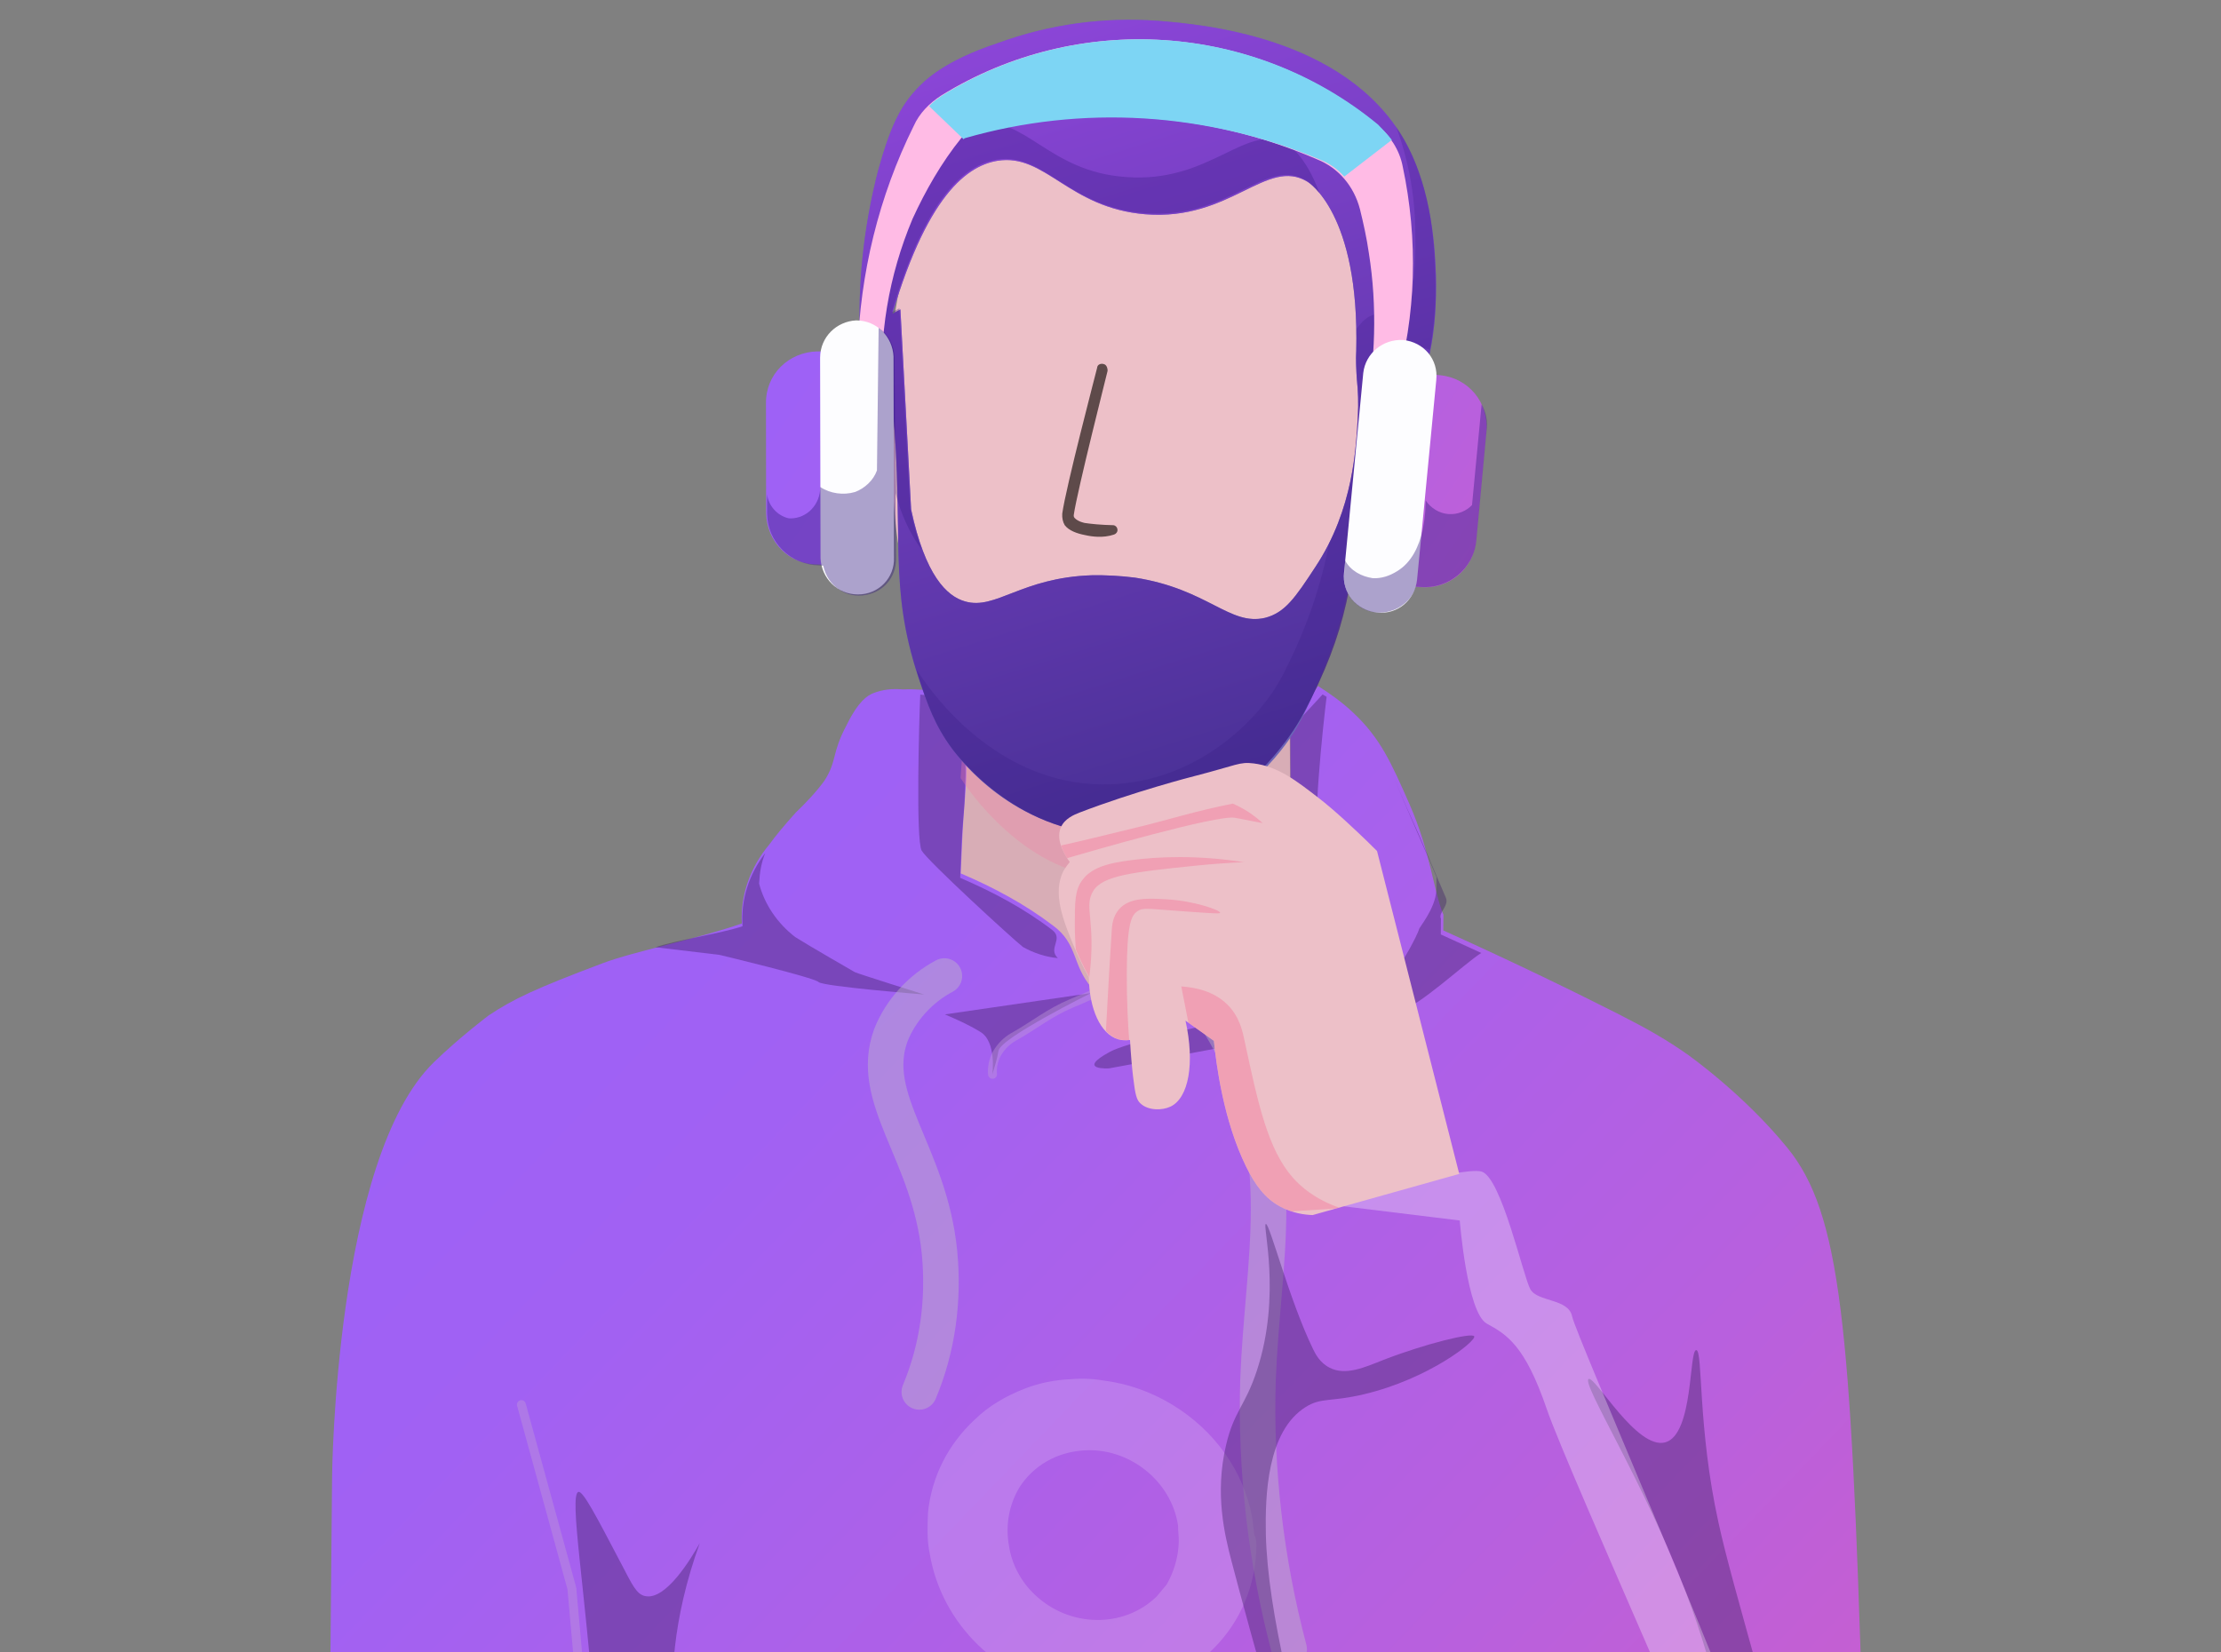 <svg width="125" height="93" viewBox="0 0 125 93" fill="none"
    xmlns="http://www.w3.org/2000/svg">
    <rect x="0" y="0" width="125" height="93" fill="#808080" stroke="none"/>
    <g clip-path="url(#clip0_7127_125999)">
        <path d="M72.993 35.055C72.923 35.227 73.674 52.324 73.674 52.324C73.674 52.324 59.944 56.402 59.959 56.23C59.967 56.058 52.93 52.762 52.93 52.762C52.93 52.762 53.462 44.12 53.407 44.002C53.352 43.885 57.587 35.673 57.587 35.673L72.993 35.055Z" fill="#D8ADB6"/>
        <path d="M104.816 96.302C104.166 74.602 103.594 68.308 100.604 64.629C98.13 61.584 95.03 59.408 95.03 59.4C93.817 58.547 92.784 57.952 91.109 57.099C88.713 55.885 85.378 54.249 81.229 52.378C81.229 52.104 81.237 51.767 81.237 51.494C80.666 50.116 80.525 48.002 79.327 45.27C78.302 42.945 77.683 41.536 76.133 40.096C75.562 39.556 74.873 39.055 74.176 38.616C73.699 39.376 73.159 40.135 72.618 40.832L72.681 49.74C70.888 50.625 68.242 51.619 66.309 52.668C64.61 53.631 62.966 54.609 61.432 55.596C60.328 54.312 60.673 53.138 59.264 52.104C57.682 50.899 55.913 49.951 54.073 49.169C54.089 48.832 54.113 48.221 54.144 47.501C54.238 45.286 54.387 44.581 54.387 43.258C54.363 42.428 54.34 41.552 54.199 40.714L54.089 40.542C53.815 40.025 53.533 39.556 53.197 39.039C52.429 38.859 51.592 38.773 50.817 38.812C50.222 38.757 49.682 38.812 49.126 39.031C48.821 39.164 48.328 39.446 47.654 40.808C46.785 42.436 47.13 42.797 46.402 43.947C45.948 44.573 45.368 45.184 44.789 45.74C44.139 46.46 43.623 47.086 43.286 47.556C42.237 48.809 41.658 50.39 41.752 51.987C39.302 52.848 35.654 53.568 33.939 54.218C30.111 55.658 28.882 56.245 27.505 57.161C27.505 57.161 25.869 58.39 24.42 59.799C18.839 65.224 18.69 83.135 18.69 83.135C18.447 112.146 17.962 117.884 23.129 122.135C25.188 123.834 27.348 124.632 28.788 125.039C28.538 129.235 28.334 132.633 28.107 136.077C27.959 138.355 27.802 140.68 29.109 143.083C29.806 144.367 30.691 145.228 31.278 145.729C30.659 148.031 30.284 149.98 30.049 151.397C29.383 155.42 29.649 156.461 30.198 157.182C30.98 158.223 32.272 158.489 32.969 158.606C42.809 160.321 81.316 158.074 86.897 159.06C88.564 159.35 89.762 158.974 92.228 158.849C92.627 158.826 93.794 158.779 94.443 157.902C94.991 157.174 94.921 156.219 94.835 155.256C94.647 153.041 94.436 151.068 94.24 149.361C94.553 148.766 95.03 147.788 95.453 146.512C96.33 143.85 96.385 141.361 96.447 136.539C96.494 132.703 96.518 130.785 96.518 130.495C96.502 127.724 96.439 124.272 96.252 120.288C97.308 119.873 98.992 119.043 100.385 117.383C101.669 115.849 102.138 114.275 102.373 113.407C105.027 103.567 104.816 96.302 104.816 96.302Z" fill="url(#paint0_linear_7127_125999)"/>
        <g opacity="0.41">
            <path opacity="0.41" d="M70.711 87.073C70.672 89.225 69.834 91.269 68.316 92.787C66.985 94.149 65.161 94.987 63.212 95.269C62.711 95.355 62.21 95.378 61.646 95.339C61.208 95.308 60.832 95.276 60.394 95.245C56.268 94.635 52.988 91.449 52.323 87.448C52.166 86.713 52.197 85.93 52.229 85.147C52.432 83.119 53.379 81.288 54.859 79.918C55.634 79.15 56.636 78.579 57.638 78.188C58.515 77.843 59.376 77.679 60.3 77.64C60.981 77.577 61.654 77.632 62.264 77.741C63.423 77.898 64.519 78.282 65.544 78.829C67.963 80.145 69.748 82.352 70.374 84.951C70.492 85.436 70.539 85.914 70.594 86.399C70.719 86.658 70.711 86.893 70.711 87.073ZM66.343 86.791C66.351 86.493 66.296 86.188 66.304 85.891C65.936 83.362 63.517 81.444 60.926 81.656C59.438 81.773 58.178 82.509 57.395 83.699C56.8 84.669 56.573 85.851 56.785 87.01C56.933 88.051 57.466 89.053 58.249 89.781C60.19 91.629 63.243 91.676 65.09 89.883C65.278 89.656 65.474 89.429 65.662 89.202C66.053 88.513 66.319 87.691 66.343 86.791Z" fill="white"/>
        </g>
        <path opacity="0.41" d="M99.02 104.279C99.553 104.248 99.881 101.868 99.913 100.083C99.952 97.665 99.435 95.841 99.216 95.05C97.823 90.063 97.118 87.558 96.719 85.719C95.537 80.356 95.85 76.004 95.466 76.004C95.051 76.004 95.317 80.732 93.736 81.194C92.131 81.664 89.76 77.421 89.407 77.632C89 77.883 92.538 83.448 94.887 89.656C96.656 94.314 97.408 98.416 97.776 101.297C98.347 103.731 98.746 104.295 99.02 104.279Z" fill="#412168"/>
        <path opacity="0.41" d="M37.944 97.163C37.702 94.681 37.819 91.206 39.385 86.869C38.907 87.714 37.482 90.109 36.308 89.851C35.823 89.749 35.596 89.241 34.962 88.027C33.529 85.295 32.817 83.933 32.558 83.988C31.995 84.113 32.997 89.82 33.427 96.396C33.686 100.372 33.678 103.644 33.623 105.821C34.171 105.821 35.087 105.836 36.222 105.915C38.101 106.04 38.328 106.189 38.625 106.009C39.909 105.257 38.336 101.186 37.944 97.163Z" fill="#412168"/>
        <path opacity="0.41" d="M57.571 53.31C58.158 53.646 58.878 53.881 59.535 53.936C58.956 53.38 59.872 52.871 59.23 52.362C57.649 51.149 55.88 50.21 54.04 49.419C54.056 49.083 54.079 48.472 54.11 47.752C54.11 47.697 54.118 47.587 54.118 47.532C54.165 46.483 54.251 45.771 54.283 45.161C54.291 45.051 54.291 44.941 54.298 44.832V44.777C54.306 44.667 54.314 44.503 54.314 44.393V44.339C54.322 44.229 54.33 44.065 54.33 43.955C54.337 43.791 54.345 43.681 54.345 43.517C54.322 42.687 54.298 41.81 54.157 40.972L54.048 40.8C53.774 40.284 53.492 39.814 53.155 39.289C52.686 39.188 52.208 39.141 51.793 39.102C51.731 40.464 51.535 47.298 51.872 47.885C52.208 48.472 56.929 52.801 57.571 53.31Z" fill="#412168"/>
        <path opacity="0.41" d="M75.282 50.805C76.347 50.625 74.671 49.349 74.225 47.877C73.834 46.632 74.46 40.879 74.663 39.227L74.436 39.094L72.886 40.777L72.589 41.184L72.652 50.1C71.102 50.844 68.753 51.697 67.125 52.605C69.286 51.861 74.28 50.938 75.282 50.805Z" fill="#412168"/>
        <path opacity="0.41" d="M62.419 60.144C62.419 60.144 77.207 57.443 78.632 57.005C79.876 56.668 82.366 54.281 83.368 53.647L81.09 52.605C81.09 52.331 81.098 51.995 81.098 51.721C80.925 51.377 81.591 50.977 81.364 50.515C80.792 49.2 80.103 47.494 79.188 45.498C78.906 44.871 78.679 44.308 78.452 43.799C79.477 46.233 80.33 48.12 80.847 49.373C80.847 49.647 80.839 49.866 80.839 50.14C80.769 51.181 79.861 52.214 79.861 52.324C79.861 52.433 78.593 55.15 77.465 55.604C76.338 56.058 64.345 58.195 62.451 59.22C60.541 60.261 62.419 60.144 62.419 60.144Z" fill="#412168"/>
        <path opacity="0.41" d="M55.152 58.077C56.107 58.617 55.849 60.48 55.849 60.48C55.99 60.034 56.123 59.587 56.201 59.141C56.35 58.413 61.399 55.908 61.399 55.908L53.18 57.106C53.837 57.388 54.495 57.677 55.152 58.077Z" fill="#412168"/>
        <path opacity="0.41" d="M40.499 53.756C40.499 53.756 45.83 55.032 46.065 55.282C46.3 55.533 52.015 55.987 52.015 55.987C52.015 55.987 48.226 54.797 48.108 54.726C47.991 54.656 45.588 53.278 44.758 52.754C43.756 51.986 43.02 50.898 42.723 49.74C42.754 49.121 42.848 48.566 43.067 48.025C42.143 49.231 41.689 50.663 41.791 52.143C40.601 52.55 37.901 52.957 36.891 53.325L40.499 53.756Z" fill="#412168"/>
        <path opacity="0.41" d="M67.984 56.723C68.446 57.325 68.853 57.983 69.198 58.641C72.674 65.091 71.053 70.954 70.802 77.679C70.646 82.657 71.225 87.816 72.556 92.842" stroke="#C2BFC7" stroke-width="2" stroke-linecap="round" stroke-linejoin="round"/>
        <path opacity="0.41" d="M53.15 54.945C51.779 55.673 50.691 56.887 50.143 58.264C48.813 61.881 52.312 64.848 52.876 70.5C53.134 73.177 52.782 75.878 51.74 78.359" stroke="#C2BFC7" stroke-width="2" stroke-linecap="round" stroke-linejoin="round"/>
        <path opacity="0.41" d="M29.344 79.072C30.283 82.501 31.23 85.945 32.185 89.421C32.498 92.967 32.819 96.537 33.14 100.13" stroke="#BF9AD8" stroke-width="0.5" stroke-linecap="round" stroke-linejoin="round"/>
        <path opacity="0.41" d="M72.66 49.99C65.293 54.382 61.52 55.971 60.299 56.488C59.07 57.004 58.201 57.717 57.152 58.312C56.784 58.507 56.471 58.766 56.213 59.141C55.954 59.517 55.813 60.018 55.861 60.48" stroke="#BF9AD8" stroke-width="0.5" stroke-linecap="round" stroke-linejoin="round"/>
        <path d="M54.347 8.768C52.726 10.717 51.56 12.925 50.847 15.328C50.339 17.223 50.112 19.187 50.174 21.168C50.182 27.337 50.19 30.421 51.247 33.395C51.599 34.405 55.364 44.331 62.871 44.331C67.936 44.316 73.079 39.713 74.551 33.035C75.537 29.943 76.234 26.781 76.641 23.548C77.487 16.667 77.816 12.784 75.373 9.566C72.273 5.558 66.762 5.253 65.369 5.175C61.361 5.081 57.454 6.318 54.347 8.768Z" fill="#EDC0C8"/>
        <path opacity="0.31" d="M54.36 39.681C54.258 41.051 54.164 42.429 54.062 43.799C54.313 44.198 57.82 49.56 62.963 49.372C68.451 49.177 71.95 42.812 72.905 38.773C73.077 38.061 73.155 37.45 73.195 37.02L54.36 39.681Z" fill="#F480A1"/>
        <path d="M49.831 19.062C51.882 11.32 54.262 9.355 56.141 9.05C58.842 8.619 60.125 11.711 64.47 12.063C69.276 12.447 71.281 8.83 73.59 10.232C73.59 10.232 76.525 11.962 76.33 19.751C76.298 20.275 76.33 20.8 76.361 21.324C76.439 22.029 76.455 22.725 76.424 23.367C76.322 25.168 76.189 28.651 74.036 31.908C72.893 33.654 72.322 34.491 71.202 34.781C69.198 35.251 67.977 33.153 63.875 32.518C63.069 32.417 62.255 32.37 61.441 32.385C57.472 32.518 56.039 34.358 54.317 33.857C53.284 33.567 52.07 32.393 51.28 28.683L50.677 17.418L49.534 18.052C49.855 19.696 50.113 21.34 50.254 22.984C50.888 30.209 49.988 33.004 51.694 38.139C52.203 39.666 52.595 40.816 53.573 42.139C55.295 44.464 58.677 47.071 63.139 46.977C68.854 46.852 72.055 42.382 72.682 41.443C73.151 40.738 73.386 40.214 73.809 39.298C75.93 34.609 76.283 31.665 76.69 26.013C76.933 22.647 76.979 20.792 78.24 20.048C78.952 19.735 79.719 19.665 80.455 19.939C80.768 18.498 80.847 16.995 80.815 15.531C80.768 14.31 80.666 10.748 79.023 7.868C75.672 2.036 67.562 1.362 65.19 1.174C62.114 0.947 59.069 1.362 56.157 2.427C53.135 3.429 52.023 4.533 51.53 5.081C50.661 6.02 50.074 7.21 49.416 9.621C48.602 12.776 48.25 16.079 48.414 19.344L49.831 19.062Z" fill="#6B63B7"/>
        <path opacity="0.7" d="M49.831 19.062C51.882 11.32 54.262 9.355 56.141 9.05C58.842 8.619 60.125 11.711 64.47 12.063C69.276 12.447 71.281 8.83 73.59 10.232C73.59 10.232 76.525 11.962 76.33 19.751C76.298 20.275 76.33 20.8 76.361 21.324C76.439 22.029 76.455 22.725 76.424 23.367C76.322 25.168 76.189 28.651 74.036 31.908C72.893 33.654 72.322 34.491 71.202 34.781C69.198 35.251 67.977 33.153 63.875 32.518C63.069 32.417 62.255 32.37 61.441 32.385C57.472 32.518 56.039 34.358 54.317 33.857C53.284 33.567 52.07 32.393 51.28 28.683L50.677 17.418L49.534 18.052C49.855 19.696 50.113 21.34 50.254 22.984C50.888 30.209 49.988 33.004 51.694 38.139C52.203 39.666 52.595 40.816 53.573 42.139C53.972 42.672 57.409 47.149 63.139 46.977C68.486 46.821 71.578 42.75 72.345 41.748C73.026 40.848 73.402 40.112 73.809 39.298C76.032 34.828 76.267 31.908 76.69 26.013C76.933 22.647 76.979 20.792 78.24 20.048C78.952 19.735 79.719 19.665 80.455 19.939C80.768 18.498 80.847 16.995 80.815 15.531C80.768 14.31 80.666 10.748 79.023 7.868C75.672 2.036 67.562 1.362 65.19 1.174C62.114 0.947 59.069 1.362 56.157 2.427C53.135 3.429 52.023 4.533 51.53 5.081C50.661 6.02 50.074 7.21 49.416 9.621C48.602 12.776 48.25 16.079 48.414 19.344L49.831 19.062Z" fill="url(#paint1_linear_7127_125999)"/>
        <path opacity="0.3" d="M72.484 8.133C70.175 6.787 68.171 10.341 63.364 9.965C59.012 9.668 57.736 6.513 54.973 6.944C53.211 7.257 51.02 8.995 49.086 15.523L49.509 15.312L49.751 19.398C49.963 20.807 50.127 22.036 50.205 22.858C50.393 24.729 50.425 26.303 50.401 27.759C50.691 28.878 51.153 29.951 51.857 30.921C51.607 30.154 51.356 29.379 51.223 28.62L50.62 17.355L50.197 17.566C52.123 11.038 54.315 9.292 56.084 8.987C58.785 8.556 60.069 11.648 64.413 12.001C69.22 12.384 71.224 8.768 73.533 10.169C73.815 10.357 74.034 10.607 74.254 10.85C73.502 8.775 72.484 8.133 72.484 8.133Z" fill="#34197F"/>
        <path opacity="0.22" d="M78.257 19.798C78.969 19.485 79.736 19.414 80.472 19.688C80.722 18.303 80.863 16.8 80.769 15.281C80.746 14.616 80.699 13.261 80.409 11.703C80.159 10.451 79.736 9.089 79.024 7.844C78.883 7.601 78.742 7.374 78.585 7.155C79.305 9.12 79.665 11.163 79.658 13.293C79.697 14.749 79.556 16.252 79.298 17.7C78.554 17.426 77.74 17.496 77.082 17.809C76.785 17.966 76.534 18.248 76.346 18.522C76.339 18.678 76.339 18.835 76.346 18.991C76.346 19.015 76.346 19.046 76.346 19.078C76.354 19.25 76.354 19.438 76.346 19.633C76.315 20.158 76.346 20.682 76.378 21.207C76.456 21.911 76.472 22.608 76.44 23.25C76.433 24.158 76.354 25.066 76.213 25.959C76.213 25.982 76.206 26.006 76.206 26.021C76.206 26.029 76.206 26.045 76.198 26.052C75.994 27.415 75.603 29.004 74.804 30.601C74.499 32.174 73.904 34.468 72.659 37.067C72.456 37.497 72.198 38.03 71.908 38.515C70.53 40.832 67.195 43.956 62.569 44.151C56.784 44.394 53.199 39.861 52.416 38.867C52.048 38.405 51.782 37.998 51.609 37.717C51.609 37.763 51.617 37.81 51.617 37.857C51.648 37.951 51.672 38.037 51.703 38.123C52.212 39.65 52.604 40.801 53.582 42.124C53.981 42.656 57.418 47.134 63.148 46.962C68.495 46.805 71.587 42.734 72.354 41.732C73.035 40.832 73.411 40.096 73.818 39.282C76.041 34.812 76.276 31.892 76.699 25.998C76.941 22.632 76.988 20.776 78.249 20.033C78.257 20.025 78.272 20.025 78.28 20.017C78.264 19.947 78.264 19.868 78.257 19.798Z" fill="#34197F"/>
        <path d="M51.42 7.101C51.749 6.365 52.305 5.809 52.97 5.378C60.681 0.619 70.545 1.276 77.504 7.014C78.224 7.633 78.764 8.424 78.944 9.363C79.821 13.488 79.711 17.731 78.553 21.794L76.838 23.328C77.41 20.33 77.519 17.254 77.042 14.255C76.917 13.379 76.729 12.549 76.541 11.782C76.204 10.482 75.328 9.449 74.13 8.972C67.82 6.239 60.736 5.848 54.113 7.758C52.986 9.152 52.086 10.733 51.358 12.322C50.019 15.508 49.424 18.968 49.698 22.42L48.273 19.782C48.399 15.43 49.456 11.062 51.42 7.101Z" fill="#FFBBE5"/>
        <path d="M79.7 20.988L81.031 21.121C82.651 21.269 83.802 22.671 83.653 24.291L83.082 30.428C82.933 32.049 81.532 33.2 79.912 33.051L78.581 32.918C76.96 32.769 75.809 31.368 75.958 29.747L76.53 23.61C76.671 21.982 78.135 20.839 79.7 20.988Z" fill="url(#paint2_linear_7127_125999)"/>
        <path d="M78.98 19.14C80.139 19.265 80.961 20.236 80.835 21.395L79.755 32.628C79.63 33.787 78.659 34.608 77.501 34.483C76.342 34.358 75.52 33.387 75.645 32.229L76.726 20.995C76.851 19.899 77.822 19.077 78.98 19.14Z" fill="#FDFDFF"/>
        <path opacity="0.4" d="M83.387 22.757L82.847 28.432C82.534 28.761 82.064 28.972 81.539 28.941C81.015 28.91 80.514 28.597 80.24 28.174C80.224 28.409 80.31 31.149 78.627 32.158C78.204 32.425 77.735 32.573 77.265 32.55C76.631 32.456 76.005 32.135 75.692 31.532L75.653 32.284C75.527 33.442 76.412 34.421 77.508 34.483C78.494 34.538 79.402 33.943 79.684 33.027L79.919 33.043C81.484 33.184 82.941 32.041 83.089 30.421L83.661 24.283C83.739 23.712 83.645 23.242 83.387 22.757Z" fill="#34197F"/>
        <path d="M47.384 31.791L46.045 31.775C44.417 31.799 43.149 30.507 43.117 28.879L43.11 22.71C43.086 21.082 44.378 19.814 46.006 19.782L47.345 19.798C48.973 19.774 50.241 21.066 50.273 22.694L50.28 28.863C50.304 30.436 49.012 31.759 47.384 31.791Z" fill="url(#paint3_linear_7127_125999)"/>
        <path d="M48.278 33.465C47.111 33.458 46.234 32.542 46.18 31.43L46.156 20.134C46.164 18.968 47.08 18.091 48.192 18.036C49.358 18.044 50.235 18.96 50.289 20.072L50.313 31.367C50.368 32.534 49.444 33.473 48.278 33.465Z" fill="#FDFDFF"/>
        <path opacity="0.4" d="M50.35 20.134C50.327 19.438 50.014 18.835 49.45 18.459C49.419 21.136 49.387 23.814 49.356 26.483C49.153 27.054 48.659 27.493 48.127 27.696C47.477 27.892 46.726 27.79 46.162 27.414C46.17 28.401 45.426 29.176 44.495 29.184C44.44 29.184 44.44 29.184 44.377 29.176C43.743 29.027 43.25 28.471 43.172 27.829V28.933C43.203 30.506 44.471 31.798 46.1 31.829L46.334 31.845C46.562 32.965 47.626 33.724 48.745 33.489C49.748 33.309 50.429 32.479 50.429 31.485L50.35 20.134Z" fill="#34197F"/>
        <path d="M77.558 7.014C70.599 1.276 60.681 0.619 53.025 5.378C52.782 5.543 52.477 5.754 52.297 5.981L54.23 7.836L54.293 7.782C60.916 5.872 67.938 6.318 74.31 8.995C74.826 9.199 75.273 9.512 75.656 9.942L78.333 7.876C78.052 7.508 77.778 7.257 77.558 7.014Z" fill="#7DD5F4"/>
        <path d="M62.673 29.567C61.945 29.552 61.373 29.489 61.06 29.442C61.06 29.442 60.684 29.379 60.481 29.16C60.426 29.097 60.426 29.043 60.434 28.98C60.622 27.649 62.328 20.933 62.336 20.878C62.344 20.76 62.297 20.588 62.18 20.518C62.054 20.455 61.913 20.471 61.827 20.541C61.765 20.596 61.749 20.666 61.749 20.698C61.679 20.987 59.98 27.469 59.784 28.917C59.769 29.152 59.816 29.387 59.925 29.567C60.16 29.872 60.614 30.037 61.068 30.123C61.303 30.178 61.545 30.209 61.765 30.217C62.054 30.233 62.407 30.193 62.704 30.092C62.822 30.052 62.908 29.935 62.892 29.81C62.884 29.692 62.798 29.591 62.673 29.567Z" fill="#5E4A4A"/>
        <path opacity="0.41" d="M71.243 68.903C71.462 68.88 72.558 73.185 73.897 75.941C74.022 76.199 74.272 76.708 74.82 76.99C75.729 77.467 76.801 76.974 77.874 76.552C80.175 75.659 82.86 74.994 82.97 75.229C83.095 75.487 80.425 77.624 76.754 78.493C74.86 78.939 74.374 78.657 73.49 79.205C71.29 80.575 71.204 84.262 71.243 86.345C71.431 95.151 77.874 111.935 77.874 111.935L80.12 116.013L77.059 114.589C73.067 101.656 70.358 91.903 69.309 87.879C68.934 86.439 68.354 84.106 69.004 81.35C69.458 79.417 70.077 79.166 70.734 77.17C72.143 72.904 71.032 68.927 71.243 68.903Z" fill="#412168"/>
        <path opacity="0.3" d="M74.609 67.784C74.609 67.784 82.257 65.639 83.377 65.952C84.496 66.257 85.725 71.862 86.132 72.583C86.54 73.303 88.277 73.091 88.481 74.109C88.684 75.127 97.147 94.501 98.368 98.58C99.589 102.658 99.793 111.019 99.08 108.06C98.368 105.101 88.269 82.877 87.048 79.307C85.827 75.737 84.802 75.127 83.682 74.516C82.563 73.906 82.156 68.708 82.156 68.708L74.609 67.784Z" fill="white"/>
        <path d="M60.208 48.527C60.005 48.253 59.386 47.353 59.699 46.593C59.911 46.084 60.451 45.865 60.748 45.748C63.778 44.581 67.128 43.712 67.23 43.689C69.625 43.071 69.758 42.875 70.557 42.977C71.942 43.149 72.976 43.963 74.26 44.957C75.238 45.717 76.397 46.836 76.913 47.329C77.156 47.564 77.36 47.767 77.501 47.908C79.043 53.967 80.585 60.026 82.127 66.085C79.379 66.86 76.632 67.628 73.876 68.403C73.43 68.387 72.741 68.301 72.037 67.917C71.183 67.448 70.643 66.712 70.126 65.663C68.85 63.056 68.451 59.909 68.318 58.594C67.786 58.218 67.254 57.835 66.721 57.459C67.254 59.87 66.901 61.811 65.876 62.297C65.422 62.516 64.631 62.532 64.193 62.124C63.974 61.929 63.895 61.67 63.77 60.606C63.707 60.081 63.645 59.377 63.598 58.547C63.324 58.586 63.097 58.555 62.925 58.508C61.938 58.21 61.304 56.801 61.281 55.016C60.913 54.359 60.654 53.787 60.482 53.373C59.832 51.815 59.222 50.288 59.848 49.036C59.989 48.801 60.122 48.629 60.208 48.527Z" fill="#EDC0C8"/>
        <path opacity="0.5" d="M75.354 67.98C73.992 67.495 73.209 66.806 72.755 66.289C71.353 64.692 70.805 62.132 70.054 58.633C69.937 58.069 69.772 57.255 69.099 56.574C68.3 55.768 67.212 55.58 66.484 55.533C66.618 56.214 66.751 56.888 66.884 57.569C67.361 57.913 67.847 58.25 68.324 58.594C68.457 59.909 68.856 63.056 70.132 65.663C70.641 66.712 71.189 67.448 72.042 67.917C72.269 68.043 72.489 68.121 72.7 68.191L75.174 68.035C75.236 68.011 75.291 67.996 75.354 67.98Z" fill="#F480A1"/>
        <path opacity="0.5" d="M65.616 50.625C64.622 50.57 63.573 50.515 62.986 51.181C62.618 51.596 62.587 52.12 62.571 52.363C62.485 53.709 62.367 55.651 62.242 58.038C62.446 58.257 62.681 58.422 62.947 58.5C63.103 58.547 63.307 58.571 63.55 58.547C63.479 57.584 63.409 56.3 63.416 54.743C63.432 52.018 63.659 51.533 64.027 51.29C64.387 51.056 64.661 51.181 67.683 51.377C68.505 51.431 68.661 51.431 68.669 51.384C68.693 51.251 67.244 50.711 65.616 50.625Z" fill="#F480A1"/>
        <path opacity="0.5" d="M61.518 50.171C62.05 49.278 63.78 49.098 67.24 48.738C68.375 48.621 69.322 48.566 70.003 48.535C67.318 48.12 65.166 48.23 63.71 48.417C62.269 48.597 61.4 48.864 60.891 49.576C60.5 50.124 60.492 50.781 60.492 52.073C60.492 52.535 60.516 53.005 60.547 53.451C60.719 53.858 60.962 54.39 61.306 55.009C61.706 51.846 60.977 51.071 61.518 50.171Z" fill="#F480A1"/>
        <path opacity="0.5" d="M70.318 45.748C69.981 45.521 69.66 45.364 69.386 45.239C67.234 45.67 65.629 46.179 64.502 46.453C62.474 46.954 60.431 47.447 59.719 47.596C59.813 47.877 59.946 48.128 60.063 48.308C61.19 47.979 68.541 45.842 69.512 46.038C70.561 46.249 71.07 46.335 71.07 46.335C70.866 46.155 70.616 45.952 70.318 45.748Z" fill="#F480A1"/>
    </g>
    <defs>
        <linearGradient id="paint0_linear_7127_125999" x1="-8.935" y1="37.057" x2="139.264" y2="179.438" gradientUnits="userSpaceOnUse">
            <stop offset="0.07" stop-color="#9962FB"/>
            <stop offset="0.27" stop-color="#A161F3"/>
            <stop offset="0.499" stop-color="#B860DE"/>
            <stop offset="0.75" stop-color="#DA5DBD"/>
        </linearGradient>
        <linearGradient id="paint1_linear_7127_125999" x1="57.502" y1="-2.288" x2="77.934" y2="62.395" gradientUnits="userSpaceOnUse">
            <stop offset="0.058" stop-color="#9938E5"/>
            <stop offset="0.889" stop-color="#21136E"/>
        </linearGradient>
        <linearGradient id="paint2_linear_7127_125999" x1="39.842" y1="-0.245" x2="108.094" y2="46.323" gradientUnits="userSpaceOnUse">
            <stop offset="0.07" stop-color="#9962FB"/>
            <stop offset="0.27" stop-color="#A161F3"/>
            <stop offset="0.58" stop-color="#B860DE"/>
            <stop offset="0.95" stop-color="#DA5DBD"/>
        </linearGradient>
        <linearGradient id="paint3_linear_7127_125999" x1="29.861" y1="14.305" x2="98.108" y2="60.873" gradientUnits="userSpaceOnUse">
            <stop offset="0.07" stop-color="#9962FB"/>
            <stop offset="0.27" stop-color="#A161F3"/>
            <stop offset="0.58" stop-color="#B860DE"/>
            <stop offset="0.95" stop-color="#DA5DBD"/>
        </linearGradient>
        <clipPath id="clip0_7127_125999">
            <rect width="125" height="93" fill="white"/>
        </clipPath>
    </defs>
</svg>
